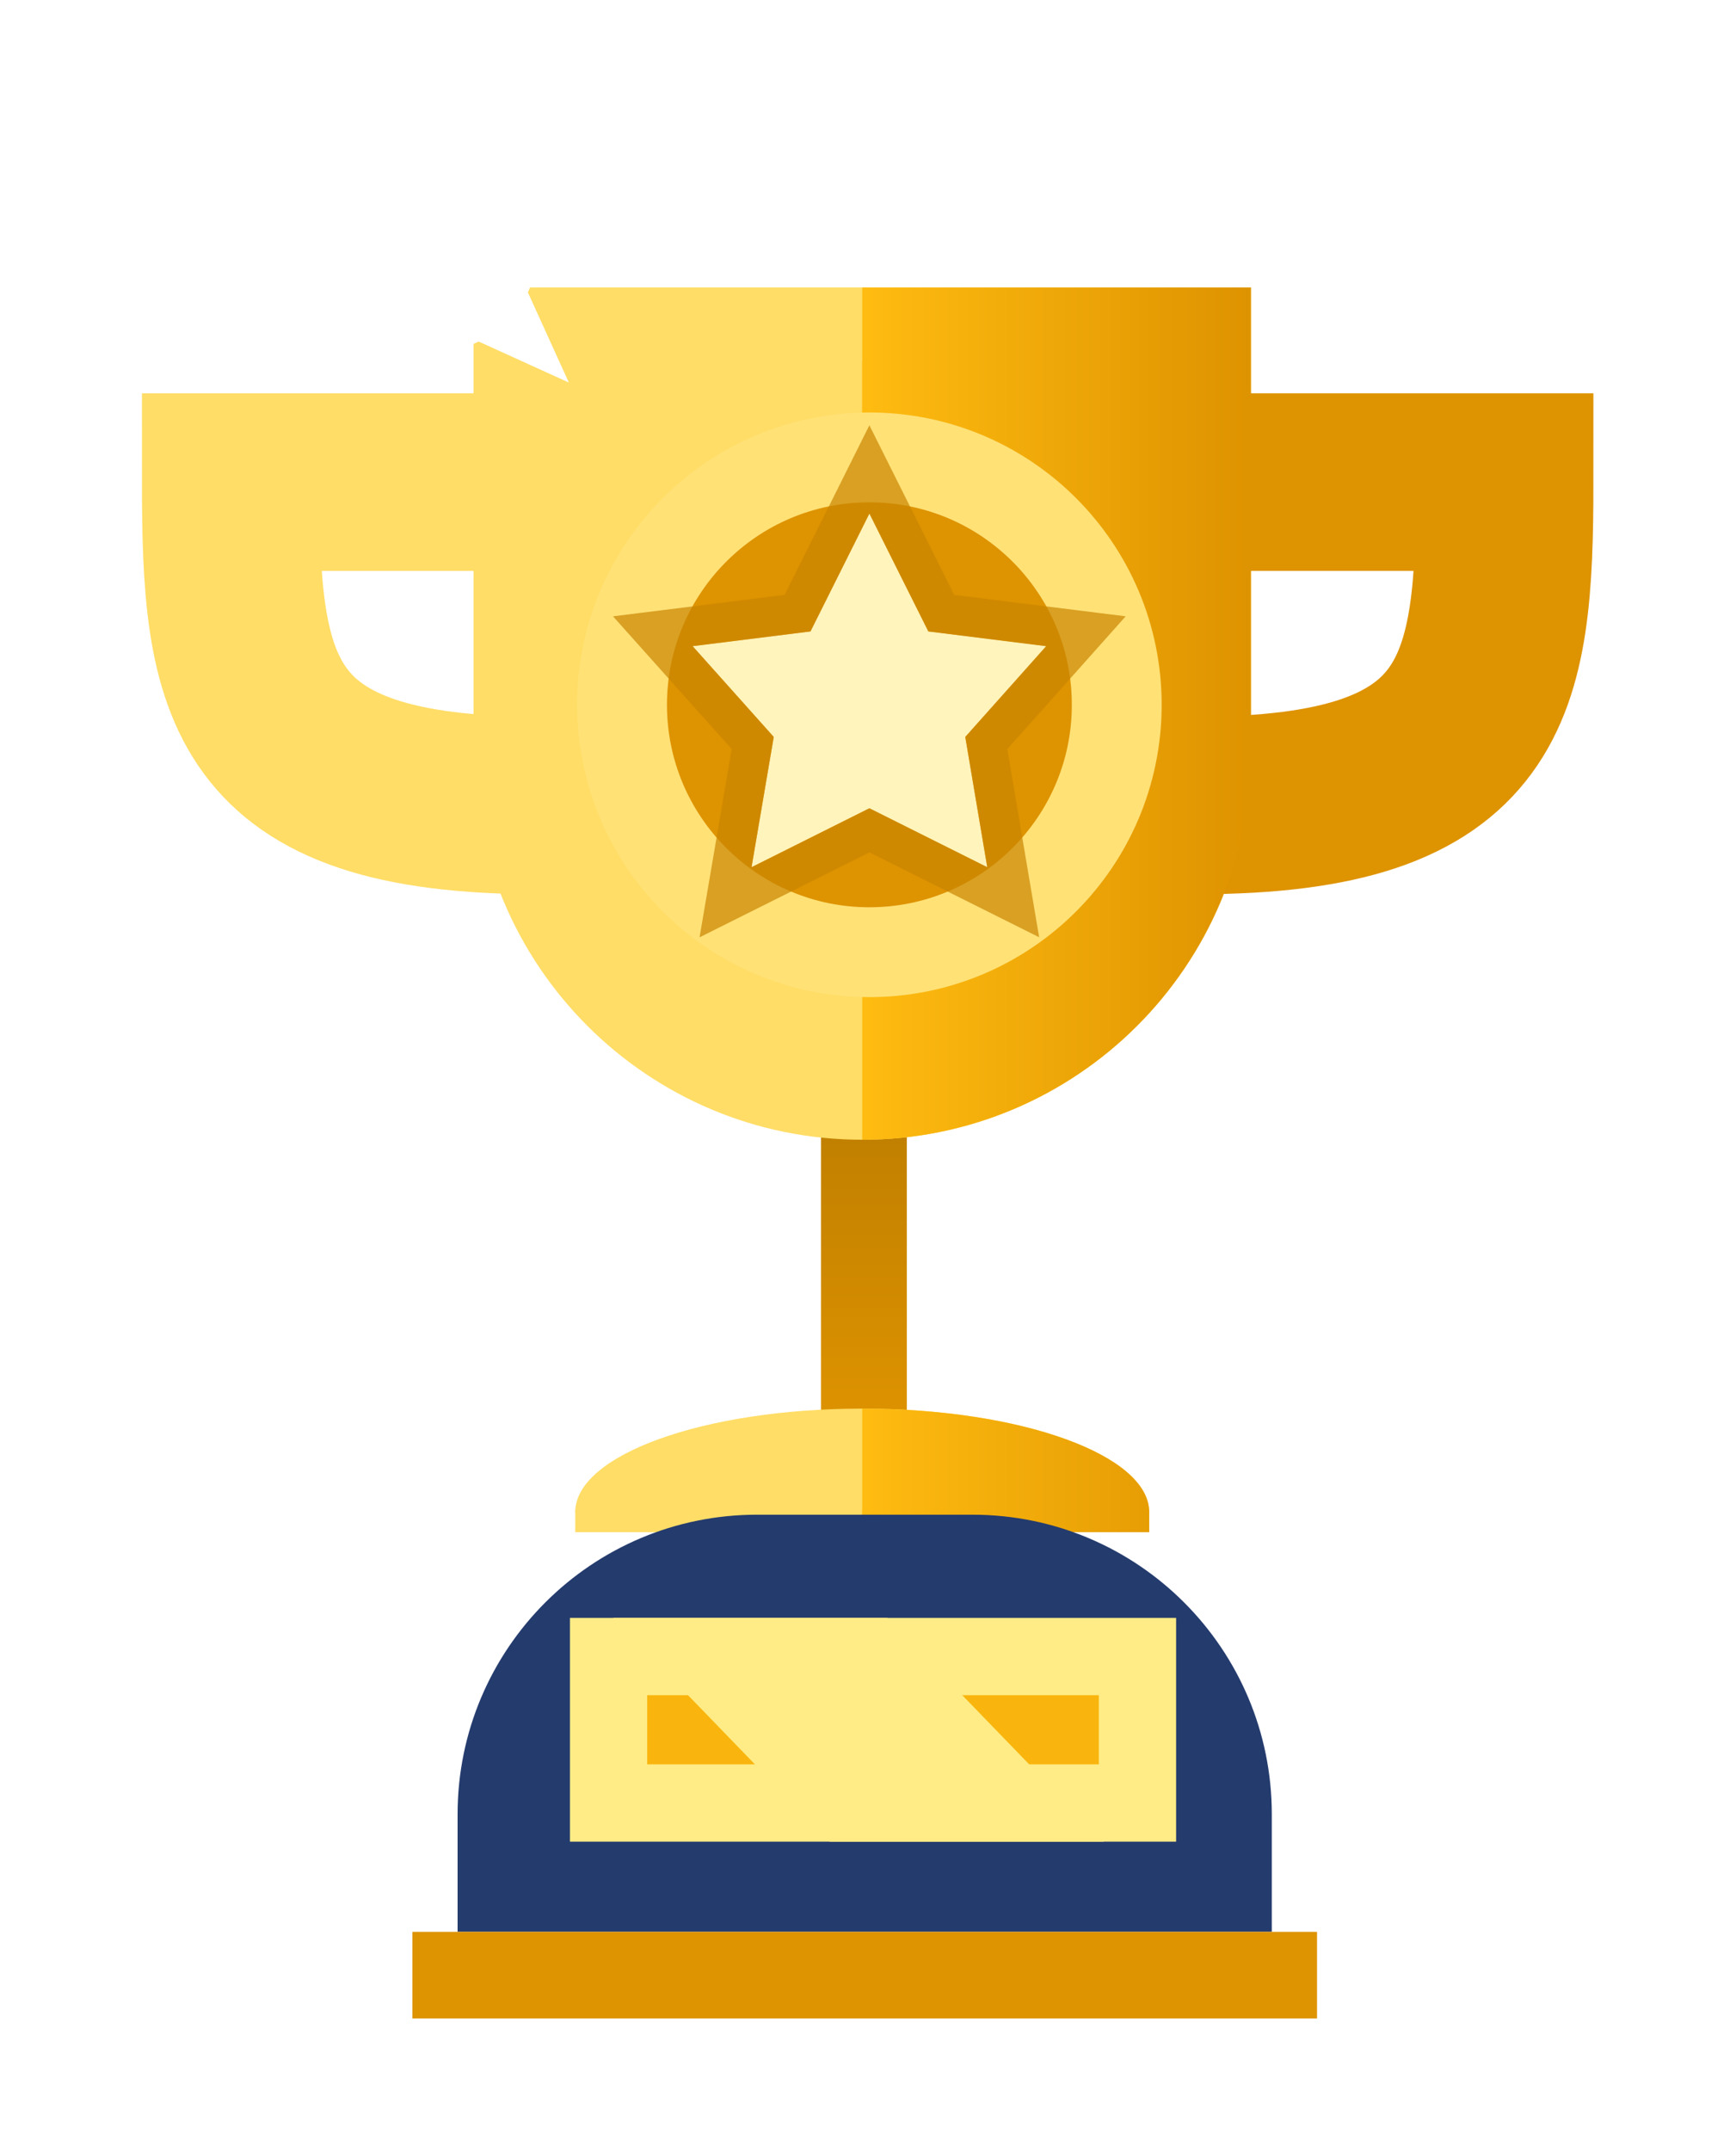<svg width="88" height="109" viewBox="0 0 88 109" fill="none" xmlns="http://www.w3.org/2000/svg">
<g filter="url(#filter0_d_178_542)">
<rect x="36.134" y="51.332" width="4.35" height="15.341" fill="url(#paint0_linear_178_542)"/>
<path d="M19.629 18.948H6.212C6.212 29.352 7.01 35.337 21.834 35.337" stroke="#FFDD66" stroke-width="9"/>
<path d="M57.928 32.575C57.928 43.457 49.106 52.279 38.224 52.279C27.342 52.279 18.52 43.457 18.52 32.575C18.52 21.693 27.342 12.871 38.224 12.871C49.106 12.871 57.928 21.693 57.928 32.575Z" fill="#FFDD66"/>
<path d="M38.224 65.906C30.19 65.906 23.676 68.256 23.676 71.154H52.772C52.772 68.256 46.259 65.906 38.224 65.906Z" fill="#FFDD66"/>
<path d="M18.52 9.084H57.928V31.654H18.52V9.084Z" fill="#FFDD66"/>
<path d="M52.772 72.167H23.676V71.062H52.772V72.167Z" fill="#FFDD66"/>
<path d="M57.37 18.948H70.787C70.787 29.352 69.989 35.337 55.165 35.337" stroke="#DE9300" stroke-width="9"/>
<path d="M57.928 32.575C57.928 43.457 49.106 52.279 38.224 52.279C38.224 52.279 38.224 43.457 38.224 32.575C38.224 21.693 38.224 12.871 38.224 12.871C49.106 12.871 57.928 21.693 57.928 32.575Z" fill="url(#paint1_linear_178_542)"/>
<path d="M38.224 65.906C38.224 65.906 38.224 68.256 38.224 71.154H52.771C52.771 68.256 46.258 65.906 38.224 65.906Z" fill="url(#paint2_linear_178_542)"/>
<path d="M38.224 9.085H57.928V31.654H38.224V9.085Z" fill="url(#paint3_linear_178_542)"/>
<path d="M52.771 72.167H38.224C38.224 72.167 38.191 71.493 38.224 71.062C38.654 65.397 52.771 71.062 52.771 71.062V72.167Z" fill="url(#paint4_linear_178_542)"/>
<circle cx="38.611" cy="30.382" r="11.792" fill="#DCAE0C"/>
<circle cx="38.587" cy="30.236" r="12.538" fill="#DE9300" stroke="#FFE176" stroke-width="4.554"/>
<path d="M38.587 20.542L41.575 26.517L47.55 27.264L43.447 31.865L44.562 38.467L38.587 35.48L32.612 38.467L33.738 31.865L29.625 27.264L35.6 26.517L38.587 20.542Z" fill="#FFF4BC"/>
<path d="M39.482 20.095L38.587 18.306L37.693 20.095L34.945 25.591L29.501 26.272L27.608 26.508L28.88 27.931L32.671 32.172L31.627 38.299L31.295 40.244L33.06 39.362L38.587 36.598L44.115 39.362L45.877 40.242L45.548 38.301L44.513 32.172L48.296 27.93L49.564 26.508L47.674 26.272L42.23 25.591L39.482 20.095Z" stroke="#C98500" stroke-opacity="0.7" stroke-width="2"/>
<path d="M14.207 13.904L16.284 9.331L14.207 4.759L18.779 6.836L23.352 4.759L21.274 9.331L23.352 13.904L18.779 11.826L14.207 13.904Z" fill="white"/>
<path d="M17.712 86.464C17.712 78.079 24.509 71.282 32.894 71.282H43.804C52.188 71.282 58.985 78.079 58.985 86.464V92.424H17.712V86.464Z" fill="#243B6D"/>
<rect x="25.365" y="78.471" width="26.811" height="7.423" fill="#F9B50E" stroke="#FFEC86" stroke-width="3.917"/>
<path d="M25.602 76.512H39.502L50.477 87.852H36.576L25.602 76.512Z" fill="#FFEC86"/>
<rect x="15.42" y="92.424" width="45.858" height="4.39" fill="#DE9300"/>
</g>
<defs>
<filter id="filter0_d_178_542" x="0.929" y="3.975" width="86.111" height="104.591" filterUnits="userSpaceOnUse" color-interpolation-filters="sRGB">
<feFlood flood-opacity="0" result="BackgroundImageFix"/>
<feColorMatrix in="SourceAlpha" type="matrix" values="0 0 0 0 0 0 0 0 0 0 0 0 0 0 0 0 0 0 127 0" result="hardAlpha"/>
<feOffset dx="5.484" dy="5.484"/>
<feGaussianBlur stdDeviation="3.134"/>
<feComposite in2="hardAlpha" operator="out"/>
<feColorMatrix type="matrix" values="0 0 0 0 0 0 0 0 0 0 0 0 0 0 0 0 0 0 0.3 0"/>
<feBlend mode="normal" in2="BackgroundImageFix" result="effect1_dropShadow_178_542"/>
<feBlend mode="normal" in="SourceGraphic" in2="effect1_dropShadow_178_542" result="shape"/>
</filter>
<linearGradient id="paint0_linear_178_542" x1="38.309" y1="51.332" x2="38.309" y2="66.672" gradientUnits="userSpaceOnUse">
<stop stop-color="#C07F00"/>
<stop offset="1" stop-color="#DE9300"/>
</linearGradient>
<linearGradient id="paint1_linear_178_542" x1="57.792" y1="28.956" x2="38.038" y2="28.956" gradientUnits="userSpaceOnUse">
<stop stop-color="#DE9300"/>
<stop offset="1" stop-color="#FFBC11"/>
</linearGradient>
<linearGradient id="paint2_linear_178_542" x1="57.792" y1="28.956" x2="38.038" y2="28.956" gradientUnits="userSpaceOnUse">
<stop stop-color="#DE9300"/>
<stop offset="1" stop-color="#FFBC11"/>
</linearGradient>
<linearGradient id="paint3_linear_178_542" x1="57.792" y1="28.956" x2="38.038" y2="28.956" gradientUnits="userSpaceOnUse">
<stop stop-color="#DE9300"/>
<stop offset="1" stop-color="#FFBC11"/>
</linearGradient>
<linearGradient id="paint4_linear_178_542" x1="57.792" y1="28.956" x2="38.038" y2="28.956" gradientUnits="userSpaceOnUse">
<stop stop-color="#DE9300"/>
<stop offset="1" stop-color="#FFBC11"/>
</linearGradient>
</defs>
</svg>
